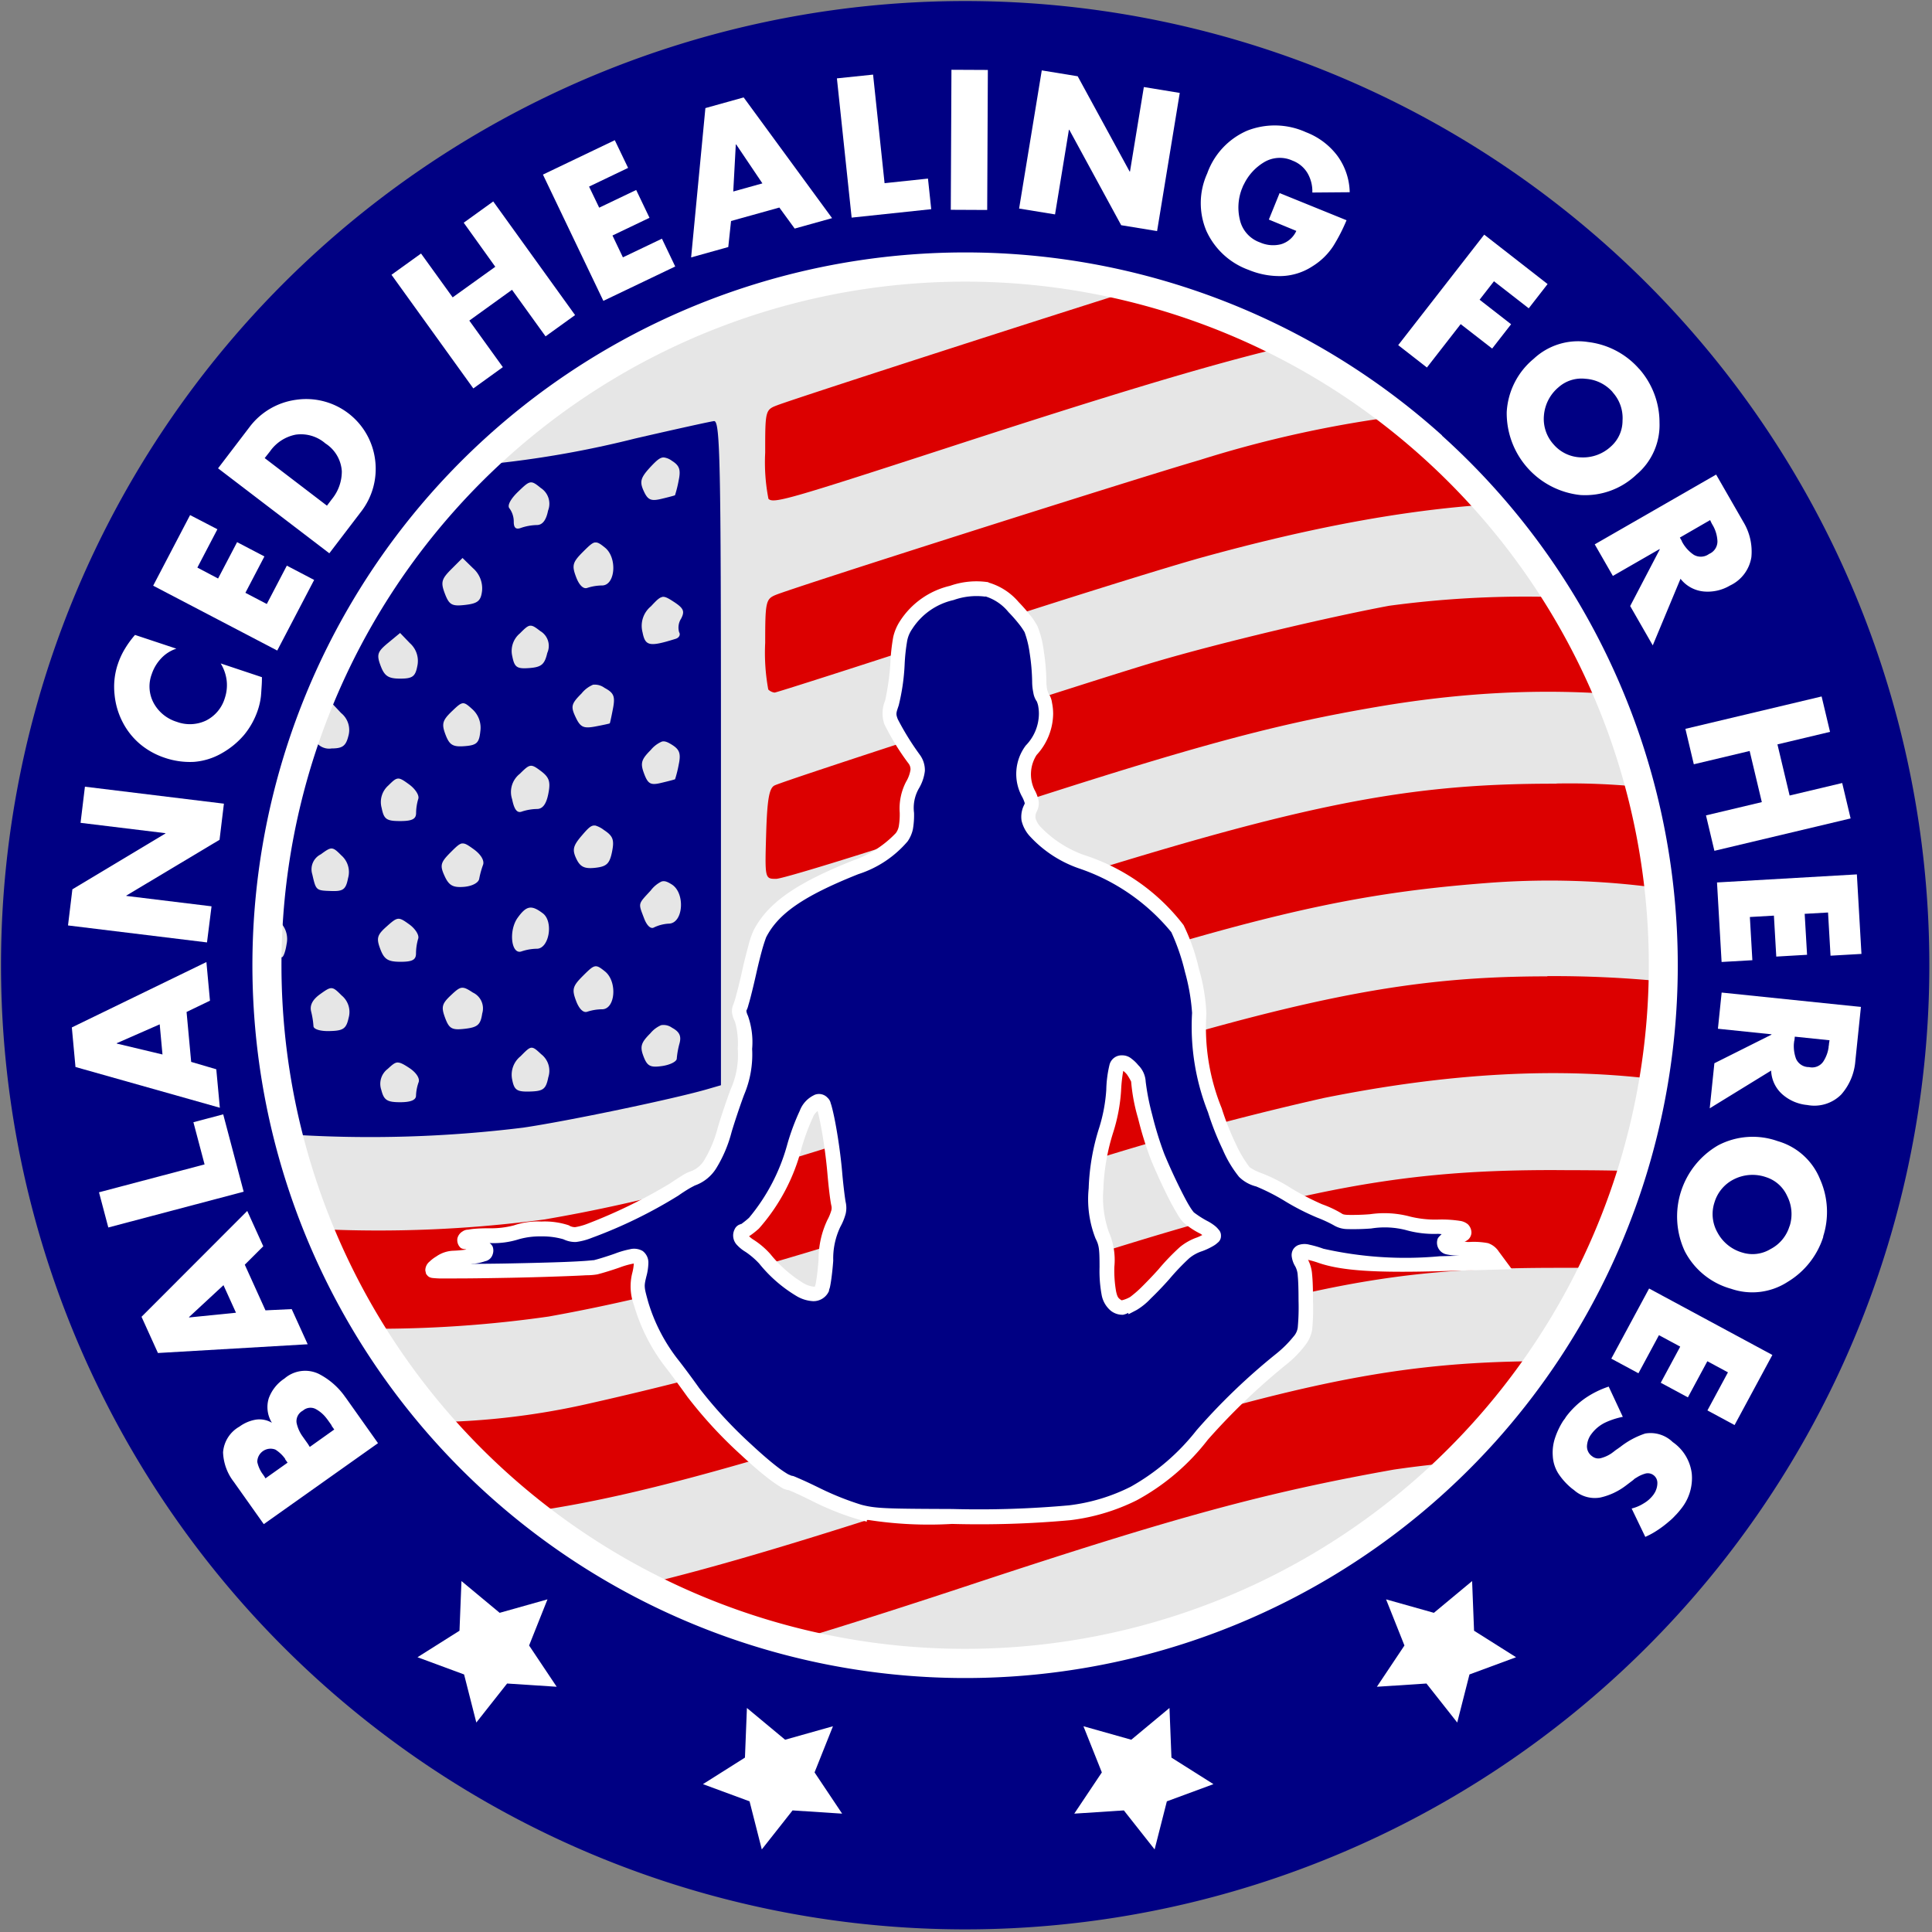 <svg xmlns="http://www.w3.org/2000/svg" xmlns:xlink="http://www.w3.org/1999/xlink" width="88.406" height="88.406" viewBox="0 0 88.406 88.406">
  <rect x="0" y="0" width="88.406" height="88.406" fill="#808080" stroke="none"/>
  <defs>
    <clipPath id="clip-path">
      <rect id="Rectangle_1" data-name="Rectangle 1" width="88.406" height="88.406" fill="none"/>
    </clipPath>
    <clipPath id="clip-path-2">
      <path id="Intersection_2" data-name="Intersection 2" d="M30.819,63.306A31.658,31.658,0,1,1,63.306,32.5v0A31.661,31.661,0,0,1,31.675,63.317C31.39,63.317,31.106,63.313,30.819,63.306Z" transform="translate(0)" fill="none"/>
    </clipPath>
  </defs>
  <g id="Group_5" data-name="Group 5" transform="translate(-35 -35.197)">
    <g id="Group_2" data-name="Group 2" transform="translate(35 35.197)">
      <g id="Group_1" data-name="Group 1" transform="translate(0)" clip-path="url(#clip-path)">
        <path id="Path_1" data-name="Path 1" d="M113.752,107.053a44.119,44.119,0,1,1-6.9-62.014,44.118,44.118,0,0,1,6.9,62.014" transform="translate(-35.133 -35.329)" fill="#000083"/>
      </g>
    </g>
    <path id="Path_2" data-name="Path 2" d="M148.526,117.917a31.658,31.658,0,1,1-30.809-32.488,31.659,31.659,0,0,1,30.809,32.488" transform="translate(-37.714 -37.714)" fill="#e6e6e6"/>
    <g id="Group_4" data-name="Group 4" transform="translate(47.506 47.703)">
      <g id="Group_3" data-name="Group 3" transform="translate(0 0)" clip-path="url(#clip-path-2)">
        <path id="Path_3" data-name="Path 3" d="M99.96,74.794c-5.587-.1-11.845.956-19.215,3.184-2.59.783-15.913,5.082-16.991,5.483-.581.216-.584.234-.584,2.181a8.693,8.693,0,0,0,.149,2.112c.23.228.88.042,8.2-2.339,13.958-4.541,17.965-5.521,24.778-6.063a34.882,34.882,0,0,1,20.1,4.381,8.131,8.131,0,0,0,2.183,1.052,6.047,6.047,0,0,0,.192-2.008c0-1.414-.084-1.971-.328-2.216a35.779,35.779,0,0,0-6.463-3.433A33.929,33.929,0,0,0,99.96,74.794Zm-.574,8.742a52.77,52.77,0,0,0-16.353,2.45c-2.95.857-18.494,5.8-19.385,6.167-.449.185-.478.325-.478,2.192a9.254,9.254,0,0,0,.141,2.135.5.5,0,0,0,.289.141c.081,0,3.829-1.2,8.328-2.671s9.568-3.056,11.267-3.524c6.941-1.914,12.528-2.7,17.577-2.461a32.528,32.528,0,0,1,14.576,3.894A19.1,19.1,0,0,0,118.6,93.3a6.424,6.424,0,0,0,.178-2V89.4l-.907-.622a38.327,38.327,0,0,0-11.878-4.757,26.413,26.413,0,0,0-6.6-.484Zm-.626,8.7a46.642,46.642,0,0,0-7.043.413c-2.981.559-7.86,1.729-10.652,2.553-2.869.846-17,5.434-17.47,5.67-.244.124-.334.648-.381,2.216-.06,2.047-.059,2.056.454,2.056.283,0,3.741-1.06,7.685-2.355C82.279,99.2,86.1,98.139,91.171,97.273c9.843-1.684,18.534-.284,25.949,4.18a3.246,3.246,0,0,0,1.439.6,5.556,5.556,0,0,0,.216-2.027c0-1.887,0-1.9-.694-2.419-2.443-1.85-8.312-4.223-12.3-4.974a46.132,46.132,0,0,0-7.017-.4Zm.626,8.554c-7.393-.014-12.4,1.069-27.163,5.866-3.983,1.294-7.627,2.474-8.1,2.621l-.853.268-.061,1.884a12.253,12.253,0,0,0,.054,2.183c.161.417.57.309,7.252-1.9,14.2-4.692,18.832-5.844,25.584-6.37a36.855,36.855,0,0,1,14.566,1.756,41.446,41.446,0,0,1,6.711,3.1,2.989,2.989,0,0,0,1.225.557,12.952,12.952,0,0,0,0-4.046,20.252,20.252,0,0,0-4.407-2.658,32.459,32.459,0,0,0-14.817-3.269Zm-.426,8.816c-7.2,0-12.624,1.218-28.359,6.378-8.145,2.671-12.885,3.954-17.552,4.749a57.389,57.389,0,0,1-13.315.215,34.76,34.76,0,0,1-11.323-4,16.638,16.638,0,0,0-2.29-1.155c-.154,0-.234.685-.234,1.99,0,2.326-.08,2.209,2.51,3.641a35.079,35.079,0,0,0,11.658,4.048,55.336,55.336,0,0,0,13.208-.3c5.51-.987,11.648-2.714,21.625-6.088a134.661,134.661,0,0,1,13.848-3.913c11.445-2.3,20.278-1.138,28.385,3.742a3.225,3.225,0,0,0,1.439.6,5.527,5.527,0,0,0,.216-2.022c0-2.187,0-2.179-2.084-3.346a37.361,37.361,0,0,0-12.51-4.313,51.2,51.2,0,0,0-5.221-.237Zm.426,8.865c-7.81-.021-12.716,1.019-26.595,5.629a161,161,0,0,1-17.6,5.036,34.046,34.046,0,0,1-7.935.873c-5.962.164-9.05-.263-13.647-1.885a42.732,42.732,0,0,1-6.715-3.206c-.321-.228-.681-.354-.8-.281a11.464,11.464,0,0,0-.051,4.07,17.575,17.575,0,0,0,4.065,2.416A37.234,37.234,0,0,0,40.9,134.4c.352.045,2.414.093,4.582.111,7.516.058,12.165-.98,28.973-6.467,12.954-4.229,17.031-5.074,24.606-5.1,4.112-.012,4.967.046,6.959.473a35.168,35.168,0,0,1,10.229,3.815,17.141,17.141,0,0,0,2.29,1.13c.148,0,.231-.719.231-2.021v-2.023l-.891-.645a40.773,40.773,0,0,0-7.205-3.475c-.878-.294-2.748-.8-4.155-1.125-2.359-.547-2.909-.593-7.137-.6Zm-.425,8.741c-7.4.016-12.16,1.07-27.377,6.059-14.023,4.6-18.75,5.6-26.312,5.609a24.663,24.663,0,0,1-6.617-.561,35.818,35.818,0,0,1-11.438-4.424c-1.352-.8-1.372-.772-1.287,1.839l.061,1.9,2.341,1.336a35.5,35.5,0,0,0,13.155,4.3h0a58.8,58.8,0,0,0,9.963-.2c5.776-.88,10.888-2.241,21.112-5.623,9.413-3.113,13.48-4.22,19.367-5.27a47.243,47.243,0,0,1,13.723,0,35.2,35.2,0,0,1,11.187,4.157c1.929,1.131,1.935,1.128,1.935-1.254v-2.026l-1.119-.714a36.581,36.581,0,0,0-11.9-4.642,27.908,27.908,0,0,0-6.794-.479Zm0,0" transform="translate(-40.662 -77.435)" fill="#dc0000"/>
        <path id="Path_4" data-name="Path 4" d="M26.173,99.5a.226.226,0,0,0-.13.018c-.341.211-.291,29.758.053,30.182a21.239,21.239,0,0,0,3.955,2.4,38.987,38.987,0,0,0,11.331,3.3,57.07,57.07,0,0,0,10.661-.315c2.044-.3,6.872-1.311,8.408-1.755l.638-.185V117.934c0-13.4-.038-15.212-.319-15.179-.176.021-1.805.381-3.622.8a46.242,46.242,0,0,1-11.482,1.4,31.768,31.768,0,0,1-12.1-1.945A42.643,42.643,0,0,1,26.842,99.8a1.608,1.608,0,0,0-.669-.3Zm2.155,2.181c.111.032.19.143.3.349a2.036,2.036,0,0,0,.459.61c.116.076.147.386.07.692-.152.609-.182.616-1.036.279-.323-.128-.586-.4-.586-.6a2.268,2.268,0,0,0-.114-.667c-.07-.181.1-.395.422-.544.235-.107.376-.153.486-.121Zm30.151,2.738a.763.763,0,0,1,.36.149c.356.222.42.411.312.918a5.35,5.35,0,0,1-.165.662c-.015.013-.293.087-.617.164-.485.117-.629.053-.817-.364s-.148-.594.3-1.082c.3-.32.452-.454.624-.448Zm-24.2.015c.166,0,.318.136.6.46a1.18,1.18,0,0,1,.4,1.019c-.157.549-.382.792-.566.607a1.212,1.212,0,0,0-.605-.179c-.661-.049-.794-1.381-.175-1.767a.71.71,0,0,1,.348-.139Zm18.082,1.128c.134-.023.256.068.482.252a.86.86,0,0,1,.335,1.036c-.088.443-.257.661-.513.661a2.4,2.4,0,0,0-.719.128c-.235.09-.338.006-.338-.276a1.03,1.03,0,0,0-.192-.609c-.118-.123.034-.422.384-.761.28-.27.426-.408.56-.43Zm-12,.338a1.079,1.079,0,0,1,.476.324,1,1,0,0,1,.378.977,1.115,1.115,0,0,1-.235.587c-.328.141-1.306-.117-1.309-.345a3.5,3.5,0,0,0-.116-.678.6.6,0,0,1,.345-.709.675.675,0,0,1,.461-.156Zm5.943.218c.124,0,.259.086.514.268.355.255.493.517.422.8a3.8,3.8,0,0,0-.106.671c0,.136-.326.244-.728.244-.628,0-.739-.081-.847-.622a1.011,1.011,0,0,1,.3-1.05c.206-.206.319-.31.443-.317Zm-15.556.441a1.225,1.225,0,0,1,.977.443,1.03,1.03,0,0,1,.323,1.208c-.111.43-.232.58-.336.413a.887.887,0,0,0-.68-.26c-.352,0-.52-.121-.522-.373a4.01,4.01,0,0,0-.124-.823c-.1-.364.081-.573.362-.608Zm-2.328,1.6c.119.018.174.1.174.236a1.288,1.288,0,0,0,.342.627.771.771,0,0,1,.16.888c-.172.485-.217.5-.874.225-.589-.243-.694-.395-.694-1.009,0-.462.122-.769.336-.852a1.193,1.193,0,0,1,.555-.115Zm26.9.153c.13-.024.249.06.464.234.573.464.473,1.73-.136,1.73h0a2.264,2.264,0,0,0-.674.111c-.177.068-.376-.124-.515-.5-.2-.53-.162-.672.324-1.157.265-.264.408-.4.538-.423Zm-18.074.217c.129.024.259.141.478.37a.988.988,0,0,1,.342,1.032c-.11.44-.252.531-.773.5-.712-.049-.7-.039-.887-.82a.676.676,0,0,1,.354-.882c.225-.148.356-.219.486-.2Zm12.018.489.48.469a1.226,1.226,0,0,1,.414,1.033c-.055.462-.193.579-.77.646-.611.071-.735,0-.932-.516s-.156-.668.291-1.115Zm-5.987.309c.134.017.272.135.528.374q.53.49.351.78a.715.715,0,0,0-.078.554c.07.184-.136.259-.672.243-.849-.024-.848-.024-1.024-.789a.758.758,0,0,1,.384-.906c.245-.181.377-.269.51-.255ZM58.4,110.8c.136-.024.277.059.54.23.445.292.5.431.325.765a.761.761,0,0,0-.09.62c.071.116,0,.249-.15.3-1.214.379-1.4.341-1.525-.3a1.154,1.154,0,0,1,.385-1.184c.246-.265.379-.4.515-.426Zm-24.213.07c.179-.019.329.12.661.471.516.548.542.647.281,1.149-.158.3-.345.492-.417.419a1.278,1.278,0,0,0-.618-.165c-.267-.018-.462-.153-.431-.3a1.22,1.22,0,0,0-.156-.663c-.168-.314-.11-.461.282-.718a1.018,1.018,0,0,1,.4-.193Zm18.169,1.248c.122-.013.243.072.467.246a.787.787,0,0,1,.319,1c-.122.526-.267.649-.816.691-.575.044-.684-.031-.784-.533a1.046,1.046,0,0,1,.348-1.054c.222-.224.343-.338.466-.352Zm-12.016.161c.129.015.258.139.5.382a1.083,1.083,0,0,1,.395,1.06c-.089.473-.215.559-.793.542s-.72-.128-.9-.686c-.182-.581-.144-.713.292-1.042.242-.182.372-.273.5-.257Zm6.067.171.449.467a1.087,1.087,0,0,1,.34,1.044c-.092.483-.221.578-.785.578-.54,0-.718-.116-.894-.585-.193-.512-.15-.644.335-1.045Zm-15.328.486c.218.012.409.168.663.512a1.222,1.222,0,0,1,.308,1.12c-.133.453-.217.485-.819.308-.549-.162-.693-.336-.793-.949-.138-.851-.167-.782.41-.959a.645.645,0,0,1,.23-.031Zm-2.7,1.613a.216.216,0,0,1,.224.239,1.3,1.3,0,0,0,.346.631.956.956,0,0,1,.207.921c-.14.558-.428.7-.659.33a.677.677,0,0,0-.523-.214c-.559,0-.723-1.437-.2-1.719a1.252,1.252,0,0,1,.6-.189Zm26.861.269a.746.746,0,0,1,.52.143c.43.231.494.387.39.939-.07.365-.136.673-.149.686s-.31.077-.663.144c-.54.1-.682.034-.9-.429-.231-.488-.2-.611.273-1.084a1.334,1.334,0,0,1,.529-.4Zm-18.01.106c.124.023.253.152.489.407a1.1,1.1,0,0,1,.359,1.15c-.075.338-.2.6-.278.584s-.4-.071-.706-.119a1.018,1.018,0,0,1-.315-1.789c.212-.172.329-.256.451-.233Zm6.007.689.47.5a1,1,0,0,1,.331,1.06c-.112.446-.268.561-.762.561a.735.735,0,0,1-.834-.558c-.178-.467-.13-.639.291-1.061Zm6.033.054c.121-.013.232.081.441.27a1.137,1.137,0,0,1,.367,1.016c-.054.529-.163.634-.719.676-.54.042-.695-.053-.874-.527-.186-.492-.143-.65.288-1.065.247-.237.377-.357.5-.37Zm9.114,1.753c.135-.034.262.021.459.143.356.221.42.408.312.916a5.379,5.379,0,0,1-.165.663c-.015.014-.294.087-.618.164-.5.122-.62.06-.8-.419s-.133-.644.306-1.084a1.324,1.324,0,0,1,.509-.383Zm-24.07.014c.165.027.311.165.559.452.407.474.457.665.275,1.065-.122.267-.279.478-.348.465-.662-.112-1.18-.382-1.134-.591a1.176,1.176,0,0,0-.151-.644c-.166-.311-.1-.435.327-.63a1.558,1.558,0,0,1,.3-.109.474.474,0,0,1,.175-.008Zm18.056,1.094c.126-.016.251.068.479.239.387.292.45.489.339,1.049-.093.468-.26.688-.519.688a2.336,2.336,0,0,0-.69.118c-.215.083-.349-.086-.445-.561a1.058,1.058,0,0,1,.351-1.166c.232-.231.359-.349.485-.366Zm-12.071.176c.132.018.264.145.516.4a1.107,1.107,0,0,1,.413,1.067c-.088.461-.222.55-.828.55-.571,0-.72-.086-.72-.413a.713.713,0,0,0-.213-.546c-.324-.2-.249-.39.316-.8.249-.181.382-.271.515-.253Zm6.012.408c.123-.006.257.084.508.267.287.208.476.507.42.662a2.336,2.336,0,0,0-.1.649c0,.274-.183.367-.729.367-.628,0-.743-.082-.847-.6a1.01,1.01,0,0,1,.307-1.029c.206-.205.318-.309.442-.315Zm-15.149.175c.087,0,.138.038.17.132a2.182,2.182,0,0,0,.5.641.845.845,0,0,1,.274.948h0c-.154.615-.157.615-1,.282-.324-.127-.587-.395-.587-.6a2.188,2.188,0,0,0-.11-.653c-.06-.157.1-.416.363-.579a1.014,1.014,0,0,1,.388-.174Zm-2.83,1.9c.179-.014.27.049.27.184a1.275,1.275,0,0,0,.339.649.841.841,0,0,1,.2.816c-.15.473-.159.475-.962.251-.407-.114-.559-.331-.658-.937-.071-.434-.072-.791,0-.793a4.516,4.516,0,0,0,.606-.131,1.079,1.079,0,0,1,.208-.039Zm27,.072a1.178,1.178,0,0,1,.4.206c.418.274.484.449.373,1s-.253.674-.771.731c-.493.053-.688-.042-.867-.423-.191-.407-.146-.587.263-1.063.292-.339.423-.472.6-.446Zm-18.1.115c.429,0,.972,1.025.835,1.578h0c-.075.3-.2.523-.272.506s-.389-.071-.7-.119c-1.049-.16-.925-1.965.135-1.966Zm12.016.709c.135-.016.272.078.537.27.325.236.489.518.416.711a4.036,4.036,0,0,0-.174.634c-.03.183-.323.338-.694.369-.508.041-.693-.061-.892-.5-.22-.483-.186-.615.277-1.079.26-.26.394-.39.529-.408Zm-5.967.23c.122.006.233.109.438.315a1.011,1.011,0,0,1,.307,1.04c-.1.517-.222.608-.761.59-.709-.024-.705-.018-.877-.768a.763.763,0,0,1,.391-.911c.247-.182.38-.272.5-.267Zm15.1,1.508c.133-.04.26.013.455.134.626.391.536,1.762-.118,1.795a1.786,1.786,0,0,0-.689.173c-.146.09-.328-.074-.455-.409-.273-.72-.294-.634.3-1.278a1.38,1.38,0,0,1,.5-.415Zm-24.1.016c.188,0,.321.13.576.455a1.942,1.942,0,0,1,.413.685c-.313.913-.443,1.114-.579.894a.885.885,0,0,0-.673-.25c-.371,0-.52-.117-.52-.409a2.408,2.408,0,0,0-.106-.693c-.061-.164.131-.395.453-.544a1.183,1.183,0,0,1,.436-.139Zm18.038,1.185c.172-.03.359.06.62.257.5.379.287,1.62-.276,1.62a2.292,2.292,0,0,0-.692.119c-.478.183-.611-.948-.182-1.539.2-.278.358-.427.53-.457Zm-11.956.267a1.067,1.067,0,0,1,.471.318,1.09,1.09,0,0,1,.379,1.082c-.052.351-.155.623-.229.6s-.4-.072-.722-.121-.588-.2-.59-.341a3.51,3.51,0,0,0-.116-.678.6.6,0,0,1,.345-.707.677.677,0,0,1,.46-.157Zm5.949.239c.133-.011.266.076.513.255.281.2.465.5.41.655a2.433,2.433,0,0,0-.1.671c0,.3-.166.387-.707.387-.575,0-.749-.109-.927-.582-.189-.5-.148-.646.3-1.042.248-.221.383-.333.516-.344Zm-15.337.391a1.427,1.427,0,0,1,1.117,1.525c-.072.286-.192.507-.268.489s-.4-.072-.721-.122c-.371-.055-.588-.22-.59-.446a4,4,0,0,0-.126-.818c-.092-.343-.008-.5.334-.6a.6.6,0,0,1,.254-.023Zm-2.918,1.754c.665.118,1.392,1.127,1.12,1.726-.249.548-.272.551-1,.151a1.085,1.085,0,0,1-.563-.672,2.886,2.886,0,0,0-.171-.724c-.1-.244,0-.383.34-.473a.665.665,0,0,1,.278-.008Zm27.264.032c.13-.024.249.061.464.234.573.465.473,1.73-.136,1.73a2.263,2.263,0,0,0-.674.111c-.177.068-.376-.122-.515-.494-.2-.531-.162-.673.324-1.157.265-.264.408-.4.538-.424Zm-18.107.209c.125.023.255.15.487.4a1.019,1.019,0,0,1,.324,1.168c-.09.352-.236.569-.322.483a1.255,1.255,0,0,0-.625-.191c-.324-.024-.52-.227-.636-.657-.136-.508-.08-.687.3-.976.223-.169.345-.252.471-.229Zm12.014.772c.134-.016.271.061.512.22a.8.8,0,0,1,.425.955c-.076.516-.207.632-.787.7-.6.07-.726,0-.912-.5s-.145-.647.269-1.036c.228-.215.359-.325.492-.34Zm-5.952.018c.126.008.241.117.456.333a.98.98,0,0,1,.319,1.029c-.109.492-.242.587-.867.6-.425.014-.739-.084-.741-.225a3.812,3.812,0,0,0-.107-.671c-.071-.287.068-.55.423-.8.256-.184.391-.274.516-.266Zm-9.033,1.691c.172.029.339.164.611.436.5.5.532.62.3,1.041-.216.386-.39.453-.906.35-.351-.07-.614-.245-.583-.39a1.28,1.28,0,0,0-.167-.682c-.187-.348-.139-.457.286-.651a1.234,1.234,0,0,1,.285-.1.5.5,0,0,1,.178,0Zm24.121,0a.655.655,0,0,1,.482.117c.343.185.438.378.348.714a3.852,3.852,0,0,0-.127.7c0,.133-.3.285-.66.339-.551.081-.691.008-.862-.441s-.114-.628.312-1.053a1.313,1.313,0,0,1,.507-.379Zm-5.951,1.034c.119-.011.232.093.455.3a.957.957,0,0,1,.321,1.051c-.109.544-.227.635-.834.653s-.724-.063-.819-.544a1.085,1.085,0,0,1,.384-1.071c.248-.252.374-.38.492-.39Zm-12.074.242c.136.018.266.139.505.379a1.083,1.083,0,0,1,.391,1.058c-.091.479-.211.557-.832.539-.54-.016-.726-.116-.726-.392a.647.647,0,0,0-.213-.5c-.346-.214-.248-.461.334-.842.262-.172.405-.258.541-.239Zm5.955.434c.129,0,.271.077.529.246.322.21.5.483.429.663a2.046,2.046,0,0,0-.117.608h0q0,.3-.723.3c-.6,0-.746-.093-.864-.56a.855.855,0,0,1,.294-.965c.206-.192.322-.288.451-.294Zm0,0" transform="translate(-40.605 -95.992)" fill="#000083"/>
      </g>
    </g>
    <path id="Path_6" data-name="Path 6" d="M134.02,185.58a12.965,12.965,0,0,1-1.921-.764,13.241,13.241,0,0,0-1.241-.563c-.526,0-3.426-2.7-4.451-4.151-.311-.439-.756-1.038-.987-1.333a8.24,8.24,0,0,1-1.392-2.721,2.03,2.03,0,0,1-.087-1.323c.219-.912.043-1.027-1.009-.654-.324.115-.773.254-1,.309-.461.114-7.458.258-7.458.155,0-.2.6-.564.926-.568.771-.011,1.459-.138,1.516-.285.075-.2-.151-.331-.558-.333-.364,0-.548-.181-.328-.32a3.841,3.841,0,0,1,1.029-.092,3.9,3.9,0,0,0,1.257-.156,4.3,4.3,0,0,1,2.276,0c.357.15.425.145,1.051-.062a22.708,22.708,0,0,0,3.89-1.9,5.077,5.077,0,0,1,.84-.5c.631-.2,1.076-.871,1.47-2.222.124-.424.383-1.2.578-1.725a4.279,4.279,0,0,0,.352-1.991,3.539,3.539,0,0,0-.163-1.378c-.117-.246-.133-.395-.058-.535a14.919,14.919,0,0,0,.42-1.608,12.428,12.428,0,0,1,.486-1.743c.6-1.174,1.825-2.02,4.391-3.043a4.884,4.884,0,0,0,2.1-1.377,1.681,1.681,0,0,0,.232-1.121,2.2,2.2,0,0,1,.258-1.259c.3-.571.32-.84.076-1.2-1.227-1.825-1.241-1.861-1.013-2.56a10.325,10.325,0,0,0,.255-1.79c.081-1.159.12-1.333.393-1.78a3.377,3.377,0,0,1,2.089-1.467c1.411-.381,1.946-.259,2.832.647a5.236,5.236,0,0,1,.8,1.014,7.719,7.719,0,0,1,.377,2.4,1.5,1.5,0,0,0,.155.721,1.529,1.529,0,0,1,.154.743,2.46,2.46,0,0,1-.68,1.667,1.9,1.9,0,0,0-.141,1.952c.185.361.206.49.115.691a.871.871,0,0,0,.2,1.063,5.306,5.306,0,0,0,2.129,1.4,9.3,9.3,0,0,1,4.393,3.061,12.16,12.16,0,0,1,.993,3.871,10.2,10.2,0,0,0,.712,4.436,9.733,9.733,0,0,0,1.349,2.828,1.675,1.675,0,0,0,.635.344,8.414,8.414,0,0,1,1.347.682,11.467,11.467,0,0,0,1.47.761,5.448,5.448,0,0,1,.813.377c.22.145.442.159,1.516.1a4.205,4.205,0,0,1,1.706.088,4.762,4.762,0,0,0,1.352.157c.985,0,1.229.053,1.229.263,0,.088-.157.149-.436.169-.331.023-.446.078-.473.225-.057.3.163.369,1.121.371.85,0,.889.014,1.1.3l.218.3-2.642.073a17.064,17.064,0,0,1-5.451-.367c-.951-.327-1.187-.235-.874.341.15.276.183.591.184,1.735,0,1.367-.006,1.407-.289,1.816a4.989,4.989,0,0,1-.865.866,29.2,29.2,0,0,0-3.585,3.446,10.2,10.2,0,0,1-3.131,2.679c-2.009.934-3.044,1.065-8.312,1.051-3.072-.011-3.554-.032-4.236-.208Zm12.527-9.548a8.618,8.618,0,0,0,1.388-1.33c.906-1.02,1.07-1.157,1.646-1.377.374-.142.639-.305.639-.392s-.208-.256-.463-.388a4,4,0,0,1-.675-.439,13.5,13.5,0,0,1-1.426-2.782,16.281,16.281,0,0,1-.881-3.442c0-.3-.475-.867-.724-.867-.282,0-.321.124-.407,1.27a7.7,7.7,0,0,1-.341,1.817c-.548,1.6-.638,3.925-.188,4.807a2.778,2.778,0,0,1,.22,1.458c0,1.07.1,1.517.384,1.734.231.174.382.162.829-.068Zm-14.274-.634a6.25,6.25,0,0,0,.2-1.339,3.78,3.78,0,0,1,.367-1.684,1.222,1.222,0,0,0,.208-.9c-.041-.187-.116-.826-.167-1.42a13.591,13.591,0,0,0-.569-3.19.27.27,0,0,0-.265-.049c-.316.121-.588.665-1.01,2.012a8.86,8.86,0,0,1-1.854,3.531,1.864,1.864,0,0,1-.513.371c-.057,0-.1.091-.1.2s.157.3.413.465a3.637,3.637,0,0,1,.694.591c1.132,1.333,2.3,1.964,2.6,1.406Zm0,0" transform="translate(-59.682 -81.194)" fill="#000083"/>
    <path id="Path_7" data-name="Path 7" d="M135.822,89.955a32.617,32.617,0,1,0,2.419,46.065l-1-.893a31.281,31.281,0,1,1-2.318-44.178,31.267,31.267,0,0,1,2.318,44.178l.994.9a32.629,32.629,0,0,0-2.419-46.065Zm0,0" transform="translate(-34.833 -34.832)" fill="#fff"/>
    <path id="Path_8" data-name="Path 8" d="M81.606,288.286l1.484,2.094-5.227,3.705-1.376-1.941A2.339,2.339,0,0,1,76,290.8a1.475,1.475,0,0,1,.749-1.177,1.768,1.768,0,0,1,.724-.315,1.106,1.106,0,0,1,.751.133l.008,0a1.363,1.363,0,0,1-.139-1.121,1.835,1.835,0,0,1,.72-.9,1.443,1.443,0,0,1,1.554-.217,3.32,3.32,0,0,1,1.235,1.082Zm-1.642,2.269,1.124-.8-.123-.174a.024.024,0,0,0,0-.018l-.019-.028-.123-.173q-.064-.09-.134-.175a1.526,1.526,0,0,0-.466-.378.52.52,0,0,0-.568.081.545.545,0,0,0-.291.559,1.637,1.637,0,0,0,.253.591l.093.132.089.125.039.055.04.056.09.143ZM77.94,291.99l1.012-.718-.108-.152a.031.031,0,0,0,0-.019.319.319,0,0,1-.019-.027,1.583,1.583,0,0,0-.431-.4.608.608,0,0,0-.828.566,1.482,1.482,0,0,0,.222.519l.05.069c.013.019.027.04.044.062Zm0,0" transform="translate(-30.793 -189.145)" fill="#fff"/>
    <path id="Path_9" data-name="Path 9" d="M65.714,260.176l.947,2.089,1.2-.057.731,1.609-6.852.4-.751-1.657,4.838-4.844.733,1.617Zm-.975.937-1.577,1.461.007.016,2.142-.216-.572-1.261Zm0,0" transform="translate(-19.513 -167.108)" fill="#fff"/>
    <path id="Path_10" data-name="Path 10" d="M53.2,243.522l4.831-1.276-.511-1.931,1.364-.36.936,3.54-6.194,1.637Zm0,0" transform="translate(-13.67 -153.767)" fill="#fff"/>
    <path id="Path_11" data-name="Path 11" d="M53.446,214.252l.211,2.285,1.149.338.163,1.76-6.606-1.865-.167-1.81,6.158-2.992.163,1.768Zm-1.227.566-1.969.864,0,.016,2.094.5-.127-1.379Zm0,0" transform="translate(-9.909 -132.749)" fill="#fff"/>
    <path id="Path_12" data-name="Path 12" d="M53.856,186.872l-6.36-.777.2-1.653,4.258-2.554,0-.015L48.07,181.4l.2-1.654,6.36.777-.2,1.653-4.266,2.553,0,.015,3.9.476Zm0,0" transform="translate(-9.384 -108.551)" fill="#fff"/>
    <path id="Path_13" data-name="Path 13" d="M56.928,151.853l1.9.631a1.651,1.651,0,0,0-.7.449,1.945,1.945,0,0,0-.427.718,1.6,1.6,0,0,0,.1,1.341,1.8,1.8,0,0,0,1.046.84,1.724,1.724,0,0,0,1.336-.057,1.689,1.689,0,0,0,.865-1.037,1.862,1.862,0,0,0,.081-.806,1.951,1.951,0,0,0-.272-.772l1.887.629c0,.161-.006.312-.016.451s-.016.278-.029.412a3.075,3.075,0,0,1-.137.625,3.57,3.57,0,0,1-.633,1.151,3.753,3.753,0,0,1-1.014.836,3.007,3.007,0,0,1-1.278.4,3.568,3.568,0,0,1-1.344-.188,3.448,3.448,0,0,1-1.126-.626,3.273,3.273,0,0,1-.8-1.01A3.425,3.425,0,0,1,56,154.581a3.278,3.278,0,0,1,.124-1.311c0-.011.007-.021.011-.032s.01-.029.013-.04a3.417,3.417,0,0,1,.325-.707,4.4,4.4,0,0,1,.462-.634Zm0,0" transform="translate(-15.758 -87.605)" fill="#fff"/>
    <path id="Path_14" data-name="Path 14" d="M66.084,130.476l-.917,1.754.948.5.87-1.664,1.25.654-.87,1.664.979.512.917-1.755,1.25.654-1.689,3.231-5.677-2.968,1.689-3.231Zm0,0" transform="translate(-21.136 -71.061)" fill="#fff"/>
    <path id="Path_15" data-name="Path 15" d="M80.158,115.568l-5.092-3.888L76.5,109.8a3.2,3.2,0,0,1,2.135-1.256,3.179,3.179,0,0,1,3.62,2.764,3.2,3.2,0,0,1-.663,2.38ZM77.2,111.212l2.849,2.177.227-.3a2,2,0,0,0,.453-1.279,1.632,1.632,0,0,0-.752-1.27,1.707,1.707,0,0,0-1.363-.4,1.872,1.872,0,0,0-1.17.763Zm0,0" transform="translate(-30.088 -55.053)" fill="#fff"/>
    <path id="Path_16" data-name="Path 16" d="M109.738,76.616l1.951-1.4L110.244,73.2l1.351-.973,3.745,5.2-1.351.973-1.535-2.13L110.5,77.679l1.535,2.13-1.351.974-3.745-5.2,1.352-.973Zm0,0" transform="translate(-54.025 -27.812)" fill="#fff"/>
    <path id="Path_17" data-name="Path 17" d="M138.659,62.212l-1.786.855.463.965,1.693-.81.609,1.273-1.694.81.477,1,1.786-.854.608,1.272-3.288,1.573-2.765-5.778,3.288-1.574Zm0,0" transform="translate(-74.918 -19.332)" fill="#fff"/>
    <path id="Path_18" data-name="Path 18" d="M166.023,58.135l-2.21.616-.127,1.191-1.7.475.653-6.833,1.751-.488,4.046,5.524-1.711.477Zm-.776-1.107-1.2-1.782-.017.006-.116,2.149,1.335-.372Zm0,0" transform="translate(-95.361 -13.441)" fill="#fff"/>
    <path id="Path_19" data-name="Path 19" d="M190.433,48.908l.526,4.968,1.986-.21.149,1.4-3.642.386-.674-6.372Zm0,0" transform="translate(-115.482 -10.297)" fill="#fff"/>
    <path id="Path_20" data-name="Path 20" d="M211.4,48.029l-.03,6.407-1.666-.008.03-6.407Zm0,0" transform="translate(-131.197 -9.631)" fill="#fff"/>
    <path id="Path_21" data-name="Path 21" d="M222.258,54.453l1.037-6.322,1.644.269,2.376,4.359.017,0,.634-3.866,1.643.269-1.037,6.322-1.643-.269-2.375-4.367-.017,0-.635,3.873Zm0,0" transform="translate(-140.625 -9.713)" fill="#fff"/>
    <path id="Path_22" data-name="Path 22" d="M259.247,61.342l3.062,1.243a8.121,8.121,0,0,1-.608,1.183,3.05,3.05,0,0,1-.953.925,2.744,2.744,0,0,1-1.428.447,3.7,3.7,0,0,1-1.49-.283,3.386,3.386,0,0,1-1.935-1.785,3.274,3.274,0,0,1,.038-2.626,3.358,3.358,0,0,1,1.832-1.961,3.454,3.454,0,0,1,2.686.071,3.25,3.25,0,0,1,1.429,1.066,2.927,2.927,0,0,1,.574,1.681l-1.71.014a1.655,1.655,0,0,0-.214-.876,1.349,1.349,0,0,0-.69-.582,1.4,1.4,0,0,0-1.328.085,2.381,2.381,0,0,0-.9,1,.468.468,0,0,0-.043.084l-.032.079-.01.023c0,.006,0,.014-.01.024a2.379,2.379,0,0,0-.088,1.413,1.43,1.43,0,0,0,.92,1.033,1.482,1.482,0,0,0,.955.085,1.114,1.114,0,0,0,.707-.612l-1.257-.519.492-1.212Zm0,0" transform="translate(-165.693 -17.31)" fill="#fff"/>
    <path id="Path_23" data-name="Path 23" d="M297.891,81.676,296.3,80.438l-.658.845,1.442,1.122-.867,1.113L294.777,82.4l-1.545,1.985-1.314-1.024,3.936-5.056,2.9,2.261Zm0,0" transform="translate(-192.938 -32.371)" fill="#fff"/>
    <path id="Path_24" data-name="Path 24" d="M317.9,99.156a3.71,3.71,0,0,1,.935,2.464A2.964,2.964,0,0,1,317.78,104a3.4,3.4,0,0,1-2.566.935,3.767,3.767,0,0,1-3.37-3.8A3.4,3.4,0,0,1,313.08,98.7a2.97,2.97,0,0,1,2.49-.766A3.681,3.681,0,0,1,317.9,99.16Zm-1.208,1.07a1.811,1.811,0,0,0-1.245-.61,1.581,1.581,0,0,0-1.227.383,1.881,1.881,0,0,0-.674,1.3,1.735,1.735,0,0,0,.444,1.321,1.711,1.711,0,0,0,1.253.592,1.868,1.868,0,0,0,1.378-.507,1.575,1.575,0,0,0,.522-1.178,1.751,1.751,0,0,0-.457-1.3Zm0,0" transform="translate(-207.898 -47.086)" fill="#fff"/>
    <path id="Path_25" data-name="Path 25" d="M331.955,127.167l-1.273,3.055-1.033-1.8,1.353-2.59-.008-.017-2.137,1.229-.83-1.445,5.555-3.193,1.241,2.159a2.623,2.623,0,0,1,.372,1.619,1.733,1.733,0,0,1-.98,1.3,2,2,0,0,1-1.205.271,1.529,1.529,0,0,1-1.062-.586Zm1.352-2.678-1.385.8.081.14a.422.422,0,0,0,.034.078l.039.066a1.654,1.654,0,0,0,.485.505.639.639,0,0,0,.7-.041.622.622,0,0,0,.381-.582,1.6,1.6,0,0,0-.185-.678c-.011-.019-.023-.042-.038-.066l-.042-.074Zm0,0" transform="translate(-220.054 -65.493)" fill="#fff"/>
    <path id="Path_26" data-name="Path 26" d="M348.9,165.366l.557,2.34,2.406-.572.385,1.62-6.233,1.482-.385-1.621,2.555-.607-.557-2.34-2.555.608-.385-1.621,6.233-1.482.385,1.62Zm0,0" transform="translate(-232.566 -96.107)" fill="#fff"/>
    <path id="Path_27" data-name="Path 27" d="M355.682,199.586l-.114-1.977-1.069.061.109,1.874-1.409.082-.108-1.874-1.1.063.114,1.977-1.408.081-.21-3.639,6.4-.369.21,3.639-1.409.081Zm0,0" transform="translate(-236.919 -120.657)" fill="#fff"/>
    <path id="Path_28" data-name="Path 28" d="M351.979,221.141l-2.819,1.732.213-2.062,2.613-1.309,0-.016-2.451-.254.171-1.656,6.373.658-.256,2.477a2.621,2.621,0,0,1-.645,1.53,1.731,1.731,0,0,1-1.553.481,2,2,0,0,1-1.137-.485,1.526,1.526,0,0,1-.518-1.1Zm2.663-1.382-1.589-.165-.016.161a.425.425,0,0,0-.018.085c0,.028-.006.054-.008.076a1.665,1.665,0,0,0,.1.694.64.64,0,0,0,.593.377.621.621,0,0,0,.649-.249,1.592,1.592,0,0,0,.247-.657c0-.022,0-.048.008-.076s.006-.057.009-.085Zm0,0" transform="translate(-235.925 -136.961)" fill="#fff"/>
    <path id="Path_29" data-name="Path 29" d="M349.8,248.664a3.719,3.719,0,0,1-1.634,2.068,2.97,2.97,0,0,1-2.586.314,3.405,3.405,0,0,1-2.12-1.722,3.764,3.764,0,0,1,1.531-4.844,3.405,3.405,0,0,1,2.724-.19,2.967,2.967,0,0,1,1.936,1.743,3.677,3.677,0,0,1,.14,2.628Zm-1.54-.486a1.811,1.811,0,0,0-.116-1.382,1.586,1.586,0,0,0-.959-.856,1.888,1.888,0,0,0-1.463.09,1.735,1.735,0,0,0-.9,1.059,1.706,1.706,0,0,0,.134,1.379,1.869,1.869,0,0,0,1.143.922,1.578,1.578,0,0,0,1.279-.157,1.746,1.746,0,0,0,.878-1.059Zm0,0" transform="translate(-231.368 -156.876)" fill="#fff"/>
    <path id="Path_30" data-name="Path 30" d="M335.473,277.534l.939-1.742-.943-.508-.89,1.653-1.242-.669.891-1.653-.973-.524-.939,1.743-1.242-.669,1.73-3.209,5.64,3.04-1.729,3.208Zm0,0" transform="translate(-222.343 -177.798)" fill="#fff"/>
    <path id="Path_31" data-name="Path 31" d="M324.525,296.883l-.629-1.307a1.876,1.876,0,0,0,.55-.234,1.478,1.478,0,0,0,.448-.4.467.467,0,0,0,.05-.08.334.334,0,0,0,.049-.091.871.871,0,0,0,.08-.387.438.438,0,0,0-.53-.412,1.524,1.524,0,0,0-.356.147c-.041.025-.08.05-.118.071s-.071.055-.1.081l-.351.266a3.009,3.009,0,0,1-1.151.535,1.429,1.429,0,0,1-1.205-.337c-.018-.014-.036-.028-.055-.041s-.036-.028-.054-.041a3.054,3.054,0,0,1-.594-.652,1.658,1.658,0,0,1-.272-.836,2.118,2.118,0,0,1,.109-.834,3.5,3.5,0,0,1,.367-.766c.027-.037.054-.073.083-.109a.953.953,0,0,1,.064-.1,3.831,3.831,0,0,1,.863-.829,4.288,4.288,0,0,1,1.073-.53l.646,1.384a3.505,3.505,0,0,0-.79.255,1.7,1.7,0,0,0-.638.519l-.02.026-.02.027a1.008,1.008,0,0,0-.172.509.545.545,0,0,0,.241.471.453.453,0,0,0,.422.075,1.551,1.551,0,0,0,.44-.2c.059-.041.116-.083.17-.127s.113-.079.16-.114a.077.077,0,0,0,.032-.028l.034-.016a3.733,3.733,0,0,1,1.163-.633,1.454,1.454,0,0,1,1.261.39,2.049,2.049,0,0,1,.872,1.438,2.238,2.238,0,0,1-.491,1.62,3.231,3.231,0,0,1-.261.3,2.626,2.626,0,0,1-.3.284,4.754,4.754,0,0,1-.521.394,3.63,3.63,0,0,1-.547.3Zm0,0" transform="translate(-214.234 -191.351)" fill="#fff"/>
    <path id="Path_32" data-name="Path 32" d="M118.081,330.544l-2.268-.148-1.409,1.785-.56-2.2-2.132-.788,1.922-1.213.09-2.272,1.748,1.453,2.188-.616-.841,2.111Zm0,0" transform="translate(-57.608 -218.163)" fill="#fff"/>
    <path id="Path_33" data-name="Path 33" d="M138.917,142.029a3.649,3.649,0,0,0-1.771.163,3.731,3.731,0,0,0-2.29,1.615,2.252,2.252,0,0,0-.308.727,8.629,8.629,0,0,0-.13,1.2,11.76,11.76,0,0,1-.24,1.709,1.5,1.5,0,0,0-.032,1.087,11.344,11.344,0,0,0,1.083,1.766.437.437,0,0,1,.109.314,1.516,1.516,0,0,1-.2.544,2.652,2.652,0,0,0-.293,1.416,3.289,3.289,0,0,1-.042.622.752.752,0,0,1-.136.314,4.877,4.877,0,0,1-1.945,1.249c-2.59,1.033-3.9,1.925-4.562,3.2a3.934,3.934,0,0,0-.241.71c-.089.323-.189.713-.276,1.108s-.176.76-.251,1.046c-.038.143-.073.266-.1.356s-.061.169-.037.126a.763.763,0,0,0-.084.423,1.284,1.284,0,0,0,.136.412,3.651,3.651,0,0,1,.126,1.233,3.836,3.836,0,0,1-.33,1.876c-.2.534-.457,1.306-.586,1.746a5.507,5.507,0,0,1-.6,1.453,1.2,1.2,0,0,1-.648.544,1.806,1.806,0,0,0-.408.208c-.161.1-.346.216-.522.34a23.942,23.942,0,0,1-3.805,1.855,2.855,2.855,0,0,1-.538.147.526.526,0,0,1-.277-.073v-.006a3.52,3.52,0,0,0-1.271-.178,3.422,3.422,0,0,0-1.265.178,4.125,4.125,0,0,1-1.129.13c-.253,0-.5.009-.695.027-.1.008-.191.024-.268.037a.442.442,0,0,0-.245.078.5.5,0,0,0-.24.319.483.483,0,0,0,.13.418c.081.079.19.064.282.093a5.341,5.341,0,0,1-.628.057,1.452,1.452,0,0,0-.752.262,1.639,1.639,0,0,0-.308.235.516.516,0,0,0-.193.408s.036.157.037.157l.073.089.052.042.042.021a.447.447,0,0,0,.084.026.761.761,0,0,0,.094.011c.064.006.146.013.246.016.2,0,.471,0,.8,0,.667,0,1.562-.014,2.467-.031s1.822-.046,2.546-.073c.362-.014.675-.027.914-.042A3.023,3.023,0,0,0,121,173.7c.253-.061.7-.2,1.035-.318a3.765,3.765,0,0,1,.575-.167c.077-.014.058-.011.068-.011a2.308,2.308,0,0,1-.073.439,2.5,2.5,0,0,0,.088,1.489,8.489,8.489,0,0,0,1.453,2.838c.223.284.669.889.977,1.322a20.226,20.226,0,0,0,2.457,2.666c.465.434.915.821,1.291,1.108a5.056,5.056,0,0,0,.507.35.815.815,0,0,0,.466.162.565.565,0,0,1-.059,0c-.006,0-.008,0-.01,0l.068.026c.062.027.156.065.266.116.221.1.516.243.831.4a12.659,12.659,0,0,0,1.981.784l.418.11v-.089a18.045,18.045,0,0,0,3.9.193,46.014,46.014,0,0,0,5.42-.172,9.331,9.331,0,0,0,3.032-.91,10.3,10.3,0,0,0,3.256-2.775,30.033,30.033,0,0,1,3.524-3.387,4.992,4.992,0,0,0,.935-.941,1.575,1.575,0,0,0,.309-.685,9.675,9.675,0,0,0,.042-1.322c0-.576-.013-.946-.042-1.228a1.712,1.712,0,0,0-.184-.663,4.044,4.044,0,0,1,.471.135c1.074.372,2.669.462,5.567.382l3.287-.09-.6-.81a.956.956,0,0,0-.491-.382,3.482,3.482,0,0,0-.877-.052c-.112,0-.108-.013-.2-.016a.523.523,0,0,0,.189-.115.451.451,0,0,0,.13-.3.544.544,0,0,0-.161-.377.7.7,0,0,0-.345-.156,5.425,5.425,0,0,0-1.055-.062,4.861,4.861,0,0,1-1.239-.136,4.538,4.538,0,0,0-1.84-.11,10.345,10.345,0,0,1-1.035.031c-.184-.013-.205-.026-.277-.073a4.908,4.908,0,0,0-.879-.412,12.07,12.07,0,0,1-1.416-.732,7.6,7.6,0,0,0-1.421-.716,2.215,2.215,0,0,1-.486-.251,5.619,5.619,0,0,1-.638-1.082,12.324,12.324,0,0,1-.637-1.615,9.762,9.762,0,0,1-.7-4.328,8.717,8.717,0,0,0-.344-2.06,9.119,9.119,0,0,0-.7-1.991,9.323,9.323,0,0,0-4.563-3.21,5.17,5.17,0,0,1-1.987-1.291,1.014,1.014,0,0,1-.225-.392.511.511,0,0,1,.068-.324.841.841,0,0,0,.073-.476,1.727,1.727,0,0,0-.192-.507,1.639,1.639,0,0,1,.1-1.584,2.834,2.834,0,0,0,.758-1.882,2.59,2.59,0,0,0-.053-.512.967.967,0,0,0-.167-.434c.022.029-.03-.058-.053-.163a1.776,1.776,0,0,1-.036-.355,9.973,9.973,0,0,0-.121-1.417,4.427,4.427,0,0,0-.287-1.129,2.968,2.968,0,0,0-.35-.522,7.448,7.448,0,0,0-.513-.585,2.85,2.85,0,0,0-1.385-.894Zm-.146.648a2.2,2.2,0,0,1,1.051.717,6.823,6.823,0,0,1,.47.533,3.032,3.032,0,0,1,.267.386,4.577,4.577,0,0,1,.231.947,9.461,9.461,0,0,1,.115,1.317,2.478,2.478,0,0,0,.053.5.962.962,0,0,0,.172.423c-.02-.026.025.061.047.167a2,2,0,0,1,.037.377,2.1,2.1,0,0,1-.6,1.453,2.165,2.165,0,0,0-.183,2.321,1.5,1.5,0,0,1,.13.3c.007.038.01.028-.02.094a1.2,1.2,0,0,0-.121.722,1.593,1.593,0,0,0,.356.69,5.489,5.489,0,0,0,2.278,1.5,9.323,9.323,0,0,1,4.219,2.916,9.689,9.689,0,0,1,.626,1.824,9.307,9.307,0,0,1,.324,1.872,10.663,10.663,0,0,0,.727,4.542,12.832,12.832,0,0,0,.675,1.709,5.3,5.3,0,0,0,.747,1.25,1.7,1.7,0,0,0,.784.439,9.5,9.5,0,0,1,1.27.643v0a11.051,11.051,0,0,0,1.526.784,6.093,6.093,0,0,1,.747.345,1.242,1.242,0,0,0,.6.178,10.638,10.638,0,0,0,1.119-.027,3.9,3.9,0,0,1,1.573.068,4.733,4.733,0,0,0,1.464.178c.1,0,.1.008.188.011-.079.083-.175.157-.194.251a.546.546,0,0,0,.4.674,2.931,2.931,0,0,0,.685.062l-.973.026a17.078,17.078,0,0,1-5.331-.344,4.683,4.683,0,0,0-.632-.183.85.85,0,0,0-.513.016.506.506,0,0,0-.246.214.527.527,0,0,0-.058.293,1.163,1.163,0,0,0,.167.476.972.972,0,0,1,.11.418c.024.231.036.586.037,1.156a10.122,10.122,0,0,1-.037,1.218.761.761,0,0,1-.194.412,5.153,5.153,0,0,1-.794.789,28.679,28.679,0,0,0-3.644,3.5,10.106,10.106,0,0,1-3.011,2.582,8.505,8.505,0,0,1-2.833.852,46.059,46.059,0,0,1-5.336.167c-3.071-.011-3.5-.024-4.156-.194a13.043,13.043,0,0,1-1.855-.737c-.319-.156-.618-.3-.847-.4-.114-.052-.212-.093-.287-.126-.038-.015-.069-.03-.1-.041a.493.493,0,0,0-.053-.016c-.01,0-.017,0-.031-.006l-.073-.011c.077,0-.018-.008-.131-.073a4.56,4.56,0,0,1-.439-.3c-.348-.265-.785-.643-1.239-1.066a20.222,20.222,0,0,1-2.368-2.566c-.314-.445-.758-1.039-1-1.344a8,8,0,0,1-1.333-2.6c-.189-.688-.193-.7-.084-1.154a2.536,2.536,0,0,0,.094-.623.66.66,0,0,0-.262-.549.783.783,0,0,0-.59-.078,4.164,4.164,0,0,0-.685.2c-.312.111-.768.254-.967.3h-.006c.03-.008-.161.016-.392.032s-.54.033-.9.047c-.718.028-1.633.05-2.535.068-.658.014-1.228.016-1.788.021.078-.011.182-.008.251-.021a2.184,2.184,0,0,0,.4-.1.449.449,0,0,0,.344-.3.526.526,0,0,0,0-.381.456.456,0,0,0-.136-.152,3.823,3.823,0,0,0,1.354-.178,3.539,3.539,0,0,1,1.009-.126,3.482,3.482,0,0,1,1.014.131,1.252,1.252,0,0,0,.57.126,2.89,2.89,0,0,0,.711-.184,21.718,21.718,0,0,0,3.978-1.939c.162-.115.336-.227.48-.313s.291-.155.267-.147a1.9,1.9,0,0,0,1-.81,6.049,6.049,0,0,0,.69-1.636c.12-.409.38-1.189.57-1.7a4.737,4.737,0,0,0,.371-2.107,3.613,3.613,0,0,0-.194-1.52.7.7,0,0,1-.067-.2c0-.028-.005-.019,0-.037a1.036,1.036,0,0,0,.089-.246c.031-.1.066-.228.105-.377.077-.3.168-.678.256-1.071s.181-.768.266-1.077.183-.576.189-.585c.55-1.068,1.677-1.873,4.218-2.885a4.941,4.941,0,0,0,2.253-1.5,1.538,1.538,0,0,0,.24-.549,3.747,3.747,0,0,0,.053-.758,1.788,1.788,0,0,1,.214-1.1,2.019,2.019,0,0,0,.282-.815,1.188,1.188,0,0,0-.225-.731,12.35,12.35,0,0,1-1.014-1.636c-.1-.255-.072-.287.042-.632a9.589,9.589,0,0,0,.271-1.871,8.475,8.475,0,0,1,.121-1.108,1.407,1.407,0,0,1,.225-.518,3.035,3.035,0,0,1,1.892-1.323,3.135,3.135,0,0,1,1.452-.157Zm6.272,21a.57.57,0,0,0-.6.439,5.363,5.363,0,0,0-.146,1.139,7.4,7.4,0,0,1-.325,1.736,10.159,10.159,0,0,0-.48,2.77,4.91,4.91,0,0,0,.313,2.295c.161.314.184.472.184,1.306a6.032,6.032,0,0,0,.093,1.26,1.236,1.236,0,0,0,.423.742.856.856,0,0,0,.565.183,1.055,1.055,0,0,0,.23-.084l.016.059.372-.194a2.987,2.987,0,0,0,.648-.528c.26-.249.558-.559.841-.878a10.689,10.689,0,0,1,.91-.956,1.759,1.759,0,0,1,.6-.33,3.125,3.125,0,0,0,.518-.245,1.055,1.055,0,0,0,.189-.141.379.379,0,0,0,.151-.319.384.384,0,0,0-.109-.282,1.035,1.035,0,0,0-.147-.152,2.077,2.077,0,0,0-.387-.25,4.565,4.565,0,0,1-.6-.387,2.364,2.364,0,0,1-.193-.277c-.1-.16-.213-.375-.34-.622-.253-.5-.549-1.125-.815-1.767a15.72,15.72,0,0,1-.554-1.793,10.956,10.956,0,0,1-.3-1.522,1.141,1.141,0,0,0-.344-.758,1.665,1.665,0,0,0-.3-.288.661.661,0,0,0-.417-.157Zm.031.71a1.052,1.052,0,0,1,.167.162,2.576,2.576,0,0,1,.194.329,8.307,8.307,0,0,0,.318,1.684,15.822,15.822,0,0,0,.586,1.886c.273.66.573,1.3.837,1.819.131.258.257.479.366.659a1.838,1.838,0,0,0,.308.418,3.657,3.657,0,0,0,.747.491.952.952,0,0,1,.094.063,2.424,2.424,0,0,1-.235.109,2.566,2.566,0,0,0-.794.445,10.447,10.447,0,0,0-.983,1.025c-.27.3-.56.6-.8.836s-.485.417-.486.418a1.414,1.414,0,0,1-.371.151c-.036,0-.021.012-.105-.052s-.122-.128-.172-.356a5.587,5.587,0,0,1-.079-1.113,3.192,3.192,0,0,0-.256-1.61,4.8,4.8,0,0,1-.246-1.965,9.607,9.607,0,0,1,.45-2.583,7.953,7.953,0,0,0,.36-1.9,6.866,6.866,0,0,1,.1-.92ZM130.92,165.5a1.3,1.3,0,0,0-.648.711,10.458,10.458,0,0,0-.565,1.516,8.888,8.888,0,0,1-1.756,3.381,3.652,3.652,0,0,1-.293.24,1.017,1.017,0,0,1-.089.058c-.016.008-.056-.016.094-.016a.412.412,0,0,0-.372.246.626.626,0,0,0,.126.736,1.71,1.71,0,0,0,.377.3,3.642,3.642,0,0,1,.617.528,6.409,6.409,0,0,0,1.709,1.489,1.643,1.643,0,0,0,.769.236.773.773,0,0,0,.674-.377l.047-.089,0-.042c.011-.04.031-.084.042-.132.02-.093.039-.2.057-.329.037-.253.07-.566.094-.883a3.356,3.356,0,0,1,.329-1.557,2.642,2.642,0,0,0,.24-.591,1.2,1.2,0,0,0,0-.533c-.025-.115-.112-.788-.161-1.374-.058-.671-.165-1.44-.277-2.064-.055-.312-.113-.589-.167-.806-.027-.108-.05-.2-.079-.276a.472.472,0,0,0-.141-.251.532.532,0,0,0-.622-.126Zm.167.727c.01.033.016.054.026.094.049.191.1.455.157.758.108.6.211,1.357.266,2,.052.6.122,1.2.178,1.463a.44.44,0,0,1,0,.236,2.223,2.223,0,0,1-.183.439,4.221,4.221,0,0,0-.4,1.814c-.022.3-.054.6-.088.831-.017.117-.032.216-.048.288s-.046.129-.02.084c-.02.036.009.026-.073.026a1.157,1.157,0,0,1-.46-.157,5.911,5.911,0,0,1-1.516-1.333,3.688,3.688,0,0,0-.774-.659,1.094,1.094,0,0,1-.2-.157c.033-.022.064-.043.1-.068a4.09,4.09,0,0,0,.35-.283,8.864,8.864,0,0,0,1.95-3.679,10.142,10.142,0,0,1,.523-1.417.643.643,0,0,1,.214-.283Zm0,0" transform="translate(-58.675 -80.188)" fill="#fff"/>
    <path id="Path_34" data-name="Path 34" d="M288,330.544l2.268-.148,1.408,1.785.56-2.2,2.132-.788-1.922-1.213-.089-2.272-1.749,1.453-2.188-.616.841,2.111Zm0,0" transform="translate(-189.995 -218.163)" fill="#fff"/>
    <path id="Path_35" data-name="Path 35" d="M170.53,353.856l-2.268-.148-1.408,1.785-.56-2.2-2.133-.787,1.922-1.214.09-2.271,1.748,1.453,2.189-.617-.842,2.112Zm0,0" transform="translate(-96.995 -235.669)" fill="#fff"/>
    <path id="Path_36" data-name="Path 36" d="M232.4,353.856l2.269-.148,1.408,1.785.56-2.2,2.132-.787-1.922-1.214-.09-2.271-1.748,1.453-2.189-.617.842,2.112Zm0,0" transform="translate(-148.243 -235.669)" fill="#fff"/>
  </g>
</svg>
